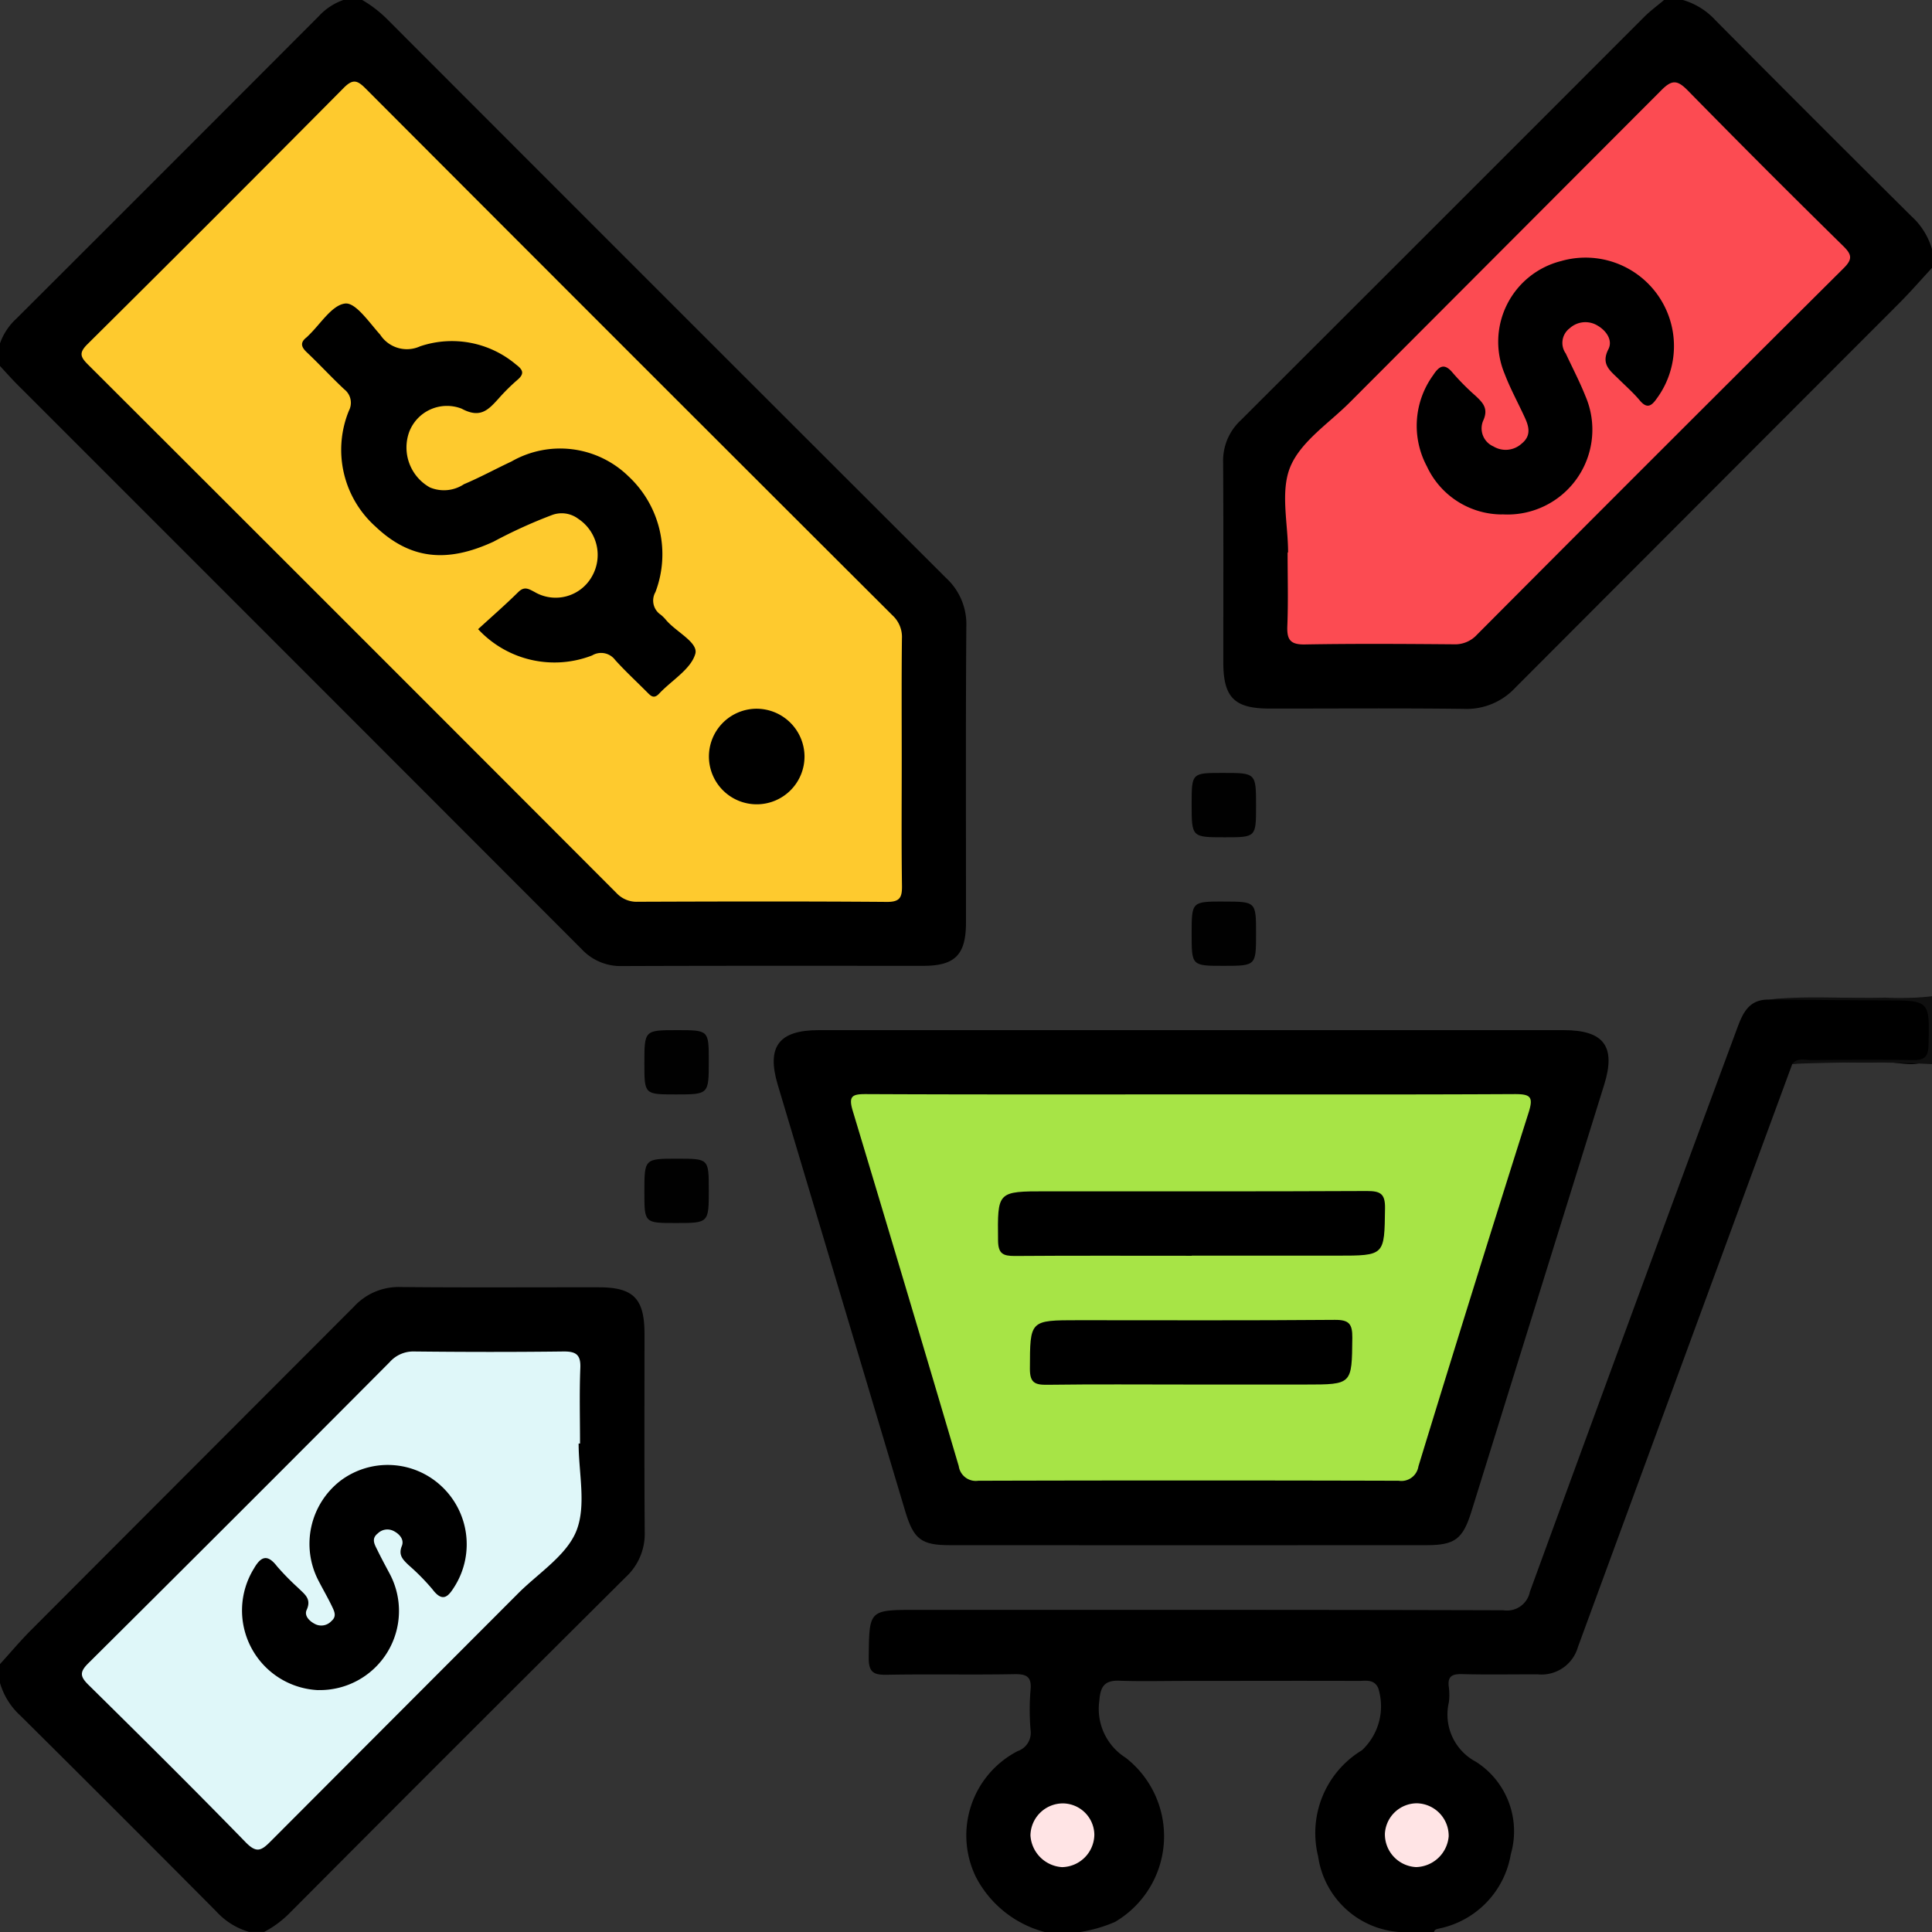 <svg id="Grupo_116852" data-name="Grupo 116852" xmlns="http://www.w3.org/2000/svg" xmlns:xlink="http://www.w3.org/1999/xlink" width="78.509" height="78.509" viewBox="0 0 78.509 78.509">
  <rect x="0" y="0" width="78.509" height="78.509" fill="#333333" stroke="none"/>
  <defs>
    <clipPath id="clip-path">
      <rect id="Rectángulo_40830" data-name="Rectángulo 40830" width="78.509" height="78.509" fill="none"/>
    </clipPath>
  </defs>
  <g id="Grupo_116847" data-name="Grupo 116847" clip-path="url(#clip-path)">
    <path id="Trazado_161894" data-name="Trazado 161894" d="M14.72,0A5.007,5.007,0,0,1,15.8.847Q27.114,12.176,38.448,23.49a2.544,2.544,0,0,1,.82,1.961c-.029,4.01-.012,8.02-.014,12.03,0,1.315-.441,1.766-1.733,1.767-4.087,0-8.173-.007-12.26.009a2.156,2.156,0,0,1-1.628-.691Q12.181,27.1.719,15.642c-.248-.248-.48-.512-.719-.768v-.92a2.463,2.463,0,0,1,.66-1Q6.814,6.814,12.952.66a2.463,2.463,0,0,1,1-.66Z"/>
    <path id="Trazado_161895" data-name="Trazado 161895" d="M210.141,200.959q-4.361,11.847-8.713,23.7a1.538,1.538,0,0,1-1.623,1.109c-1.021-.005-2.042.018-3.062-.01-.416-.012-.625.076-.559.534a2.447,2.447,0,0,1,0,.612,2.17,2.17,0,0,0,1.1,2.415,3.352,3.352,0,0,1,1.417,3.759,3.713,3.713,0,0,1-2.892,3.014c-.1.026-.2.027-.229.148H194.2a3.589,3.589,0,0,1-3.328-3.076,3.932,3.932,0,0,1,1.781-4.313,2.448,2.448,0,0,0,.659-2.53c-.171-.371-.51-.286-.8-.287-2.348-.009-4.7,0-7.043,0-.893,0-1.787.023-2.679-.008-.608-.021-.766.245-.81.817a2.345,2.345,0,0,0,1.07,2.312,4.039,4.039,0,0,1-.435,6.674,5.864,5.864,0,0,1-1.449.415h-1.38a4.416,4.416,0,0,1-2.825-2.25,3.856,3.856,0,0,1,1.7-5.107.789.789,0,0,0,.524-.871,9.813,9.813,0,0,1,0-1.608c.057-.57-.179-.658-.687-.648-1.711.031-3.424-.008-5.135.024-.537.01-.76-.079-.753-.7.022-1.937-.007-1.937,1.951-1.937,7.947,0,15.893-.008,23.84.016a.948.948,0,0,0,1.076-.753q4.165-11.407,8.385-22.795c.232-.628.457-1.279,1.314-1.267,2.037-.127,4.076-.019,6.114-.06.326-.007.481.108.448.442-.005.051,0,.1,0,.153-.031.634.258,1.439-.107,1.856-.379.432-1.2.121-1.829.15-1.219.056-2.443-.081-3.661.074" transform="translate(-137.308 -157.728)"/>
    <path id="Trazado_161896" data-name="Trazado 161896" d="M271.815,10.887c-.448.483-.88.981-1.345,1.447q-7.8,7.807-15.591,15.615a2.7,2.7,0,0,1-2.1.857c-2.63-.033-5.261-.01-7.891-.013-1.421,0-1.871-.453-1.872-1.878,0-2.707.009-5.414-.007-8.121a2.236,2.236,0,0,1,.7-1.7Q251.923,8.894,260.126.682c.247-.247.534-.455.8-.682h.767a2.892,2.892,0,0,1,1.331.832q3.963,3.994,7.957,7.957a2.891,2.891,0,0,1,.832,1.331Z" transform="translate(-193.306)"/>
    <path id="Trazado_161897" data-name="Trazado 161897" d="M0,271.052c.423-.465.829-.948,1.273-1.393q6.552-6.566,13.108-13.129a2.464,2.464,0,0,1,1.9-.8c2.683.026,5.366.008,8.049.011,1.412,0,1.858.457,1.86,1.892,0,2.683-.012,5.366.009,8.049a2.39,2.39,0,0,1-.766,1.831q-6.849,6.812-13.664,13.657a4.188,4.188,0,0,1-1.032.765H10.12a2.89,2.89,0,0,1-1.331-.832Q4.826,277.113.832,273.15A2.891,2.891,0,0,1,0,271.819v-.767" transform="translate(0 -203.43)"/>
    <path id="Trazado_161898" data-name="Trazado 161898" d="M352.363,200.682c.218-.267.521-.152.785-.154,1.375-.012,2.749-.02,4.124,0,.456.008.613-.131.625-.6.046-1.825.063-1.82-1.765-1.826-1.578-.005-3.155-.022-4.733-.033,1.576-.172,3.157-.026,4.735-.079a11.026,11.026,0,0,0,1.906-.056v2.76c-1.892-.1-3.784-.082-5.676-.01" transform="translate(-279.53 -157.451)" fill="#0f0f0f"/>
    <path id="Trazado_161899" data-name="Trazado 161899" d="M170.688,204.678h15.174c1.63,0,2.124.663,1.643,2.211q-2.7,8.68-5.4,17.359c-.344,1.106-.667,1.358-1.812,1.359q-9.695.006-19.389,0c-1.155,0-1.462-.246-1.8-1.365q-2.593-8.673-5.185-17.346c-.462-1.547.044-2.218,1.665-2.218h15.1" transform="translate(-122.315 -162.817)"/>
    <path id="Trazado_161900" data-name="Trazado 161900" d="M239.385,154.911c0,1.274,0,1.274-1.273,1.274-1.344,0-1.344,0-1.344-1.35,0-1.266,0-1.266,1.264-1.266,1.353,0,1.353,0,1.353,1.342" transform="translate(-188.344 -122.161)" fill="#010101"/>
    <path id="Trazado_161901" data-name="Trazado 161901" d="M238.069,179.133c1.316,0,1.316,0,1.316,1.3s0,1.311-1.31,1.311-1.307,0-1.307-1.305,0-1.308,1.3-1.308" transform="translate(-188.344 -142.496)" fill="#010101"/>
    <path id="Trazado_161902" data-name="Trazado 161902" d="M129.306,207.29c-1.273,0-1.273,0-1.273-1.26,0-1.352,0-1.352,1.333-1.352,1.284,0,1.284,0,1.284,1.259,0,1.353,0,1.353-1.344,1.353" transform="translate(-101.848 -162.817)" fill="#010101"/>
    <path id="Trazado_161903" data-name="Trazado 161903" d="M130.65,231.48c0,1.354,0,1.354-1.342,1.354-1.276,0-1.276,0-1.276-1.256,0-1.359,0-1.359,1.332-1.359,1.285,0,1.285,0,1.285,1.26" transform="translate(-101.847 -183.135)" fill="#010101"/>
    <path id="Trazado_161904" data-name="Trazado 161904" d="M49.531,43.831c0,1.687-.015,3.374.01,5.06.007.47-.078.663-.614.659-3.373-.026-6.747-.018-10.12-.006a1.119,1.119,0,0,1-.872-.359Q27.21,38.441,16.466,27.717c-.317-.316-.376-.482-.021-.834Q21.672,21.7,26.853,16.474c.373-.377.555-.315.891.022Q38.438,27.215,49.158,37.909a1.19,1.19,0,0,1,.381.939c-.019,1.661-.008,3.322-.008,4.983" transform="translate(-12.888 -12.9)" fill="#feca2e"/>
    <path id="Trazado_161905" data-name="Trazado 161905" d="M207.337,359.574a1.337,1.337,0,0,1-1.314,1.324,1.373,1.373,0,0,1-1.282-1.29,1.321,1.321,0,0,1,1.326-1.3,1.291,1.291,0,0,1,1.27,1.268" transform="translate(-162.867 -285.025)" fill="#ffe4e5"/>
    <path id="Trazado_161906" data-name="Trazado 161906" d="M276.439,360.89a1.335,1.335,0,0,1-1.277-1.36,1.306,1.306,0,0,1,1.308-1.233,1.322,1.322,0,0,1,1.284,1.341,1.363,1.363,0,0,1-1.315,1.251" transform="translate(-218.885 -285.018)" fill="#ffe4e5"/>
    <path id="Trazado_161907" data-name="Trazado 161907" d="M255.459,35.472c0-1.174-.325-2.483.09-3.485.427-1.029,1.568-1.768,2.414-2.616q6.333-6.344,12.665-12.689c.427-.431.646-.418,1.061,0q3.137,3.2,6.336,6.341c.349.344.373.531.009.893q-7.469,7.429-14.9,14.893a1.2,1.2,0,0,1-.94.39c-2.017-.016-4.035-.03-6.052.006-.6.011-.736-.2-.714-.751.04-.994.011-1.992.011-2.988h.023" transform="translate(-203.116 -13.017)" fill="#fc4b52"/>
    <path id="Trazado_161908" data-name="Trazado 161908" d="M36.469,272.257c0,1.2.32,2.52-.091,3.551-.4,1-1.546,1.717-2.374,2.547q-5.032,5.04-10.062,10.081c-.376.38-.571.466-1,.029-2.1-2.157-4.24-4.28-6.385-6.394-.344-.339-.378-.522-.012-.884q6.14-6.1,12.243-12.233a1.28,1.28,0,0,1,1-.436c2.016.022,4.033.025,6.05,0,.519-.007.725.122.7.677-.041,1.019-.012,2.042-.012,3.063h-.058" transform="translate(-12.956 -213.599)" fill="#dff7f9"/>
    <path id="Trazado_161909" data-name="Trazado 161909" d="M182.867,217.4c4.393,0,8.786.011,13.178-.012.637,0,.76.112.558.75q-2.275,7.178-4.478,14.378a.7.7,0,0,1-.8.584q-8.543-.024-17.086,0a.7.7,0,0,1-.793-.594q-2.133-7.222-4.306-14.431c-.188-.621-.016-.689.553-.687,4.393.021,8.785.012,13.178.012" transform="translate(-134.486 -172.928)" fill="#a7e446"/>
    <path id="Trazado_161910" data-name="Trazado 161910" d="M67.167,73.532c.547-.5,1.105-.987,1.63-1.505.25-.247.419-.132.663-.006a1.691,1.691,0,0,0,2.324-.616,1.759,1.759,0,0,0-.547-2.356,1.121,1.121,0,0,0-1.081-.149,19.984,19.984,0,0,0-2.363,1.077c-1.893.874-3.385.727-4.8-.617a4.186,4.186,0,0,1-1.076-4.706.691.691,0,0,0-.186-.865c-.523-.488-1.007-1.017-1.527-1.508-.242-.228-.269-.408,0-.613a.711.711,0,0,0,.054-.054c.5-.471.966-1.256,1.51-1.314.427-.045.98.78,1.421,1.268a1.292,1.292,0,0,0,1.618.472,4.037,4.037,0,0,1,3.9.739c.289.217.353.375.05.63a8.094,8.094,0,0,0-.761.756c-.415.457-.74.817-1.5.407a1.642,1.642,0,0,0-2.136.964,1.86,1.86,0,0,0,.845,2.236,1.473,1.473,0,0,0,1.387-.13c.657-.277,1.285-.621,1.932-.924a3.976,3.976,0,0,1,4.749.6,4.329,4.329,0,0,1,1.1,4.707.692.692,0,0,0,.216.922,1.514,1.514,0,0,1,.217.216c.406.482,1.321.913,1.186,1.375-.183.627-.962,1.074-1.468,1.614-.219.233-.344.09-.494-.061-.433-.435-.885-.852-1.295-1.307A.712.712,0,0,0,71.8,74.6a4.23,4.23,0,0,1-4.631-1.065" transform="translate(-47.738 -47.966)"/>
    <path id="Trazado_161911" data-name="Trazado 161911" d="M144.742,142.733a1.942,1.942,0,1,1-1.969-1.913,1.952,1.952,0,0,1,1.969,1.913" transform="translate(-112.05 -112.02)"/>
    <path id="Trazado_161912" data-name="Trazado 161912" d="M284.959,61.671a3.373,3.373,0,0,1-3.06-1.954,3.5,3.5,0,0,1,.251-3.7c.238-.365.453-.522.8-.1a9.664,9.664,0,0,0,.916.924c.307.287.551.526.316,1.03a.8.8,0,0,0,.423,1.037.961.961,0,0,0,1.139-.11c.415-.33.3-.715.118-1.1-.266-.579-.574-1.14-.8-1.733a3.382,3.382,0,0,1,2.285-4.589,3.595,3.595,0,0,1,3.89,5.589c-.219.313-.4.417-.691.068-.261-.312-.571-.583-.861-.87-.335-.332-.724-.594-.41-1.206.182-.356-.072-.745-.437-.958a.948.948,0,0,0-1.137.107.744.744,0,0,0-.157,1.027c.269.577.565,1.143.8,1.734a3.447,3.447,0,0,1-3.382,4.8" transform="translate(-223.916 -40.766)"/>
    <path id="Trazado_161913" data-name="Trazado 161913" d="M51.127,300.214a3.241,3.241,0,0,1-2.61-4.948c.287-.5.553-.58.937-.08a10.3,10.3,0,0,0,.858.875c.24.245.556.43.343.895-.109.238.119.472.377.589a.559.559,0,0,0,.632-.14c.236-.2.1-.422.007-.623-.167-.343-.359-.674-.534-1.014a3.24,3.24,0,0,1,.894-4.064,3.193,3.193,0,0,1,4.088.21,3.229,3.229,0,0,1,.567,4.057c-.251.406-.482.728-.92.145a8.881,8.881,0,0,0-.967-.981c-.223-.216-.43-.4-.275-.78.1-.252-.083-.481-.34-.61a.554.554,0,0,0-.637.1c-.283.221-.124.459-.015.684.156.32.326.634.494.949a3.216,3.216,0,0,1-2.9,4.734" transform="translate(-38.194 -231.534)"/>
    <path id="Trazado_161914" data-name="Trazado 161914" d="M206.167,239.3c-2.4,0-4.8-.01-7.2.008-.471,0-.668-.091-.674-.627-.021-2-.043-2,1.967-2,4.339,0,8.679.009,13.018-.012.545,0,.749.1.74.7-.026,1.926,0,1.926-1.957,1.926h-5.9" transform="translate(-157.736 -188.27)"/>
    <path id="Trazado_161915" data-name="Trazado 161915" d="M211.076,264.866c-1.914,0-3.828-.016-5.742.01-.5.007-.709-.079-.707-.652.008-1.972-.017-1.972,1.976-1.972,3.471,0,6.942.015,10.412-.014.586-.005.719.167.714.728-.019,1.9,0,1.9-1.906,1.9h-4.747" transform="translate(-162.776 -208.604)"/>
  </g>
</svg>
